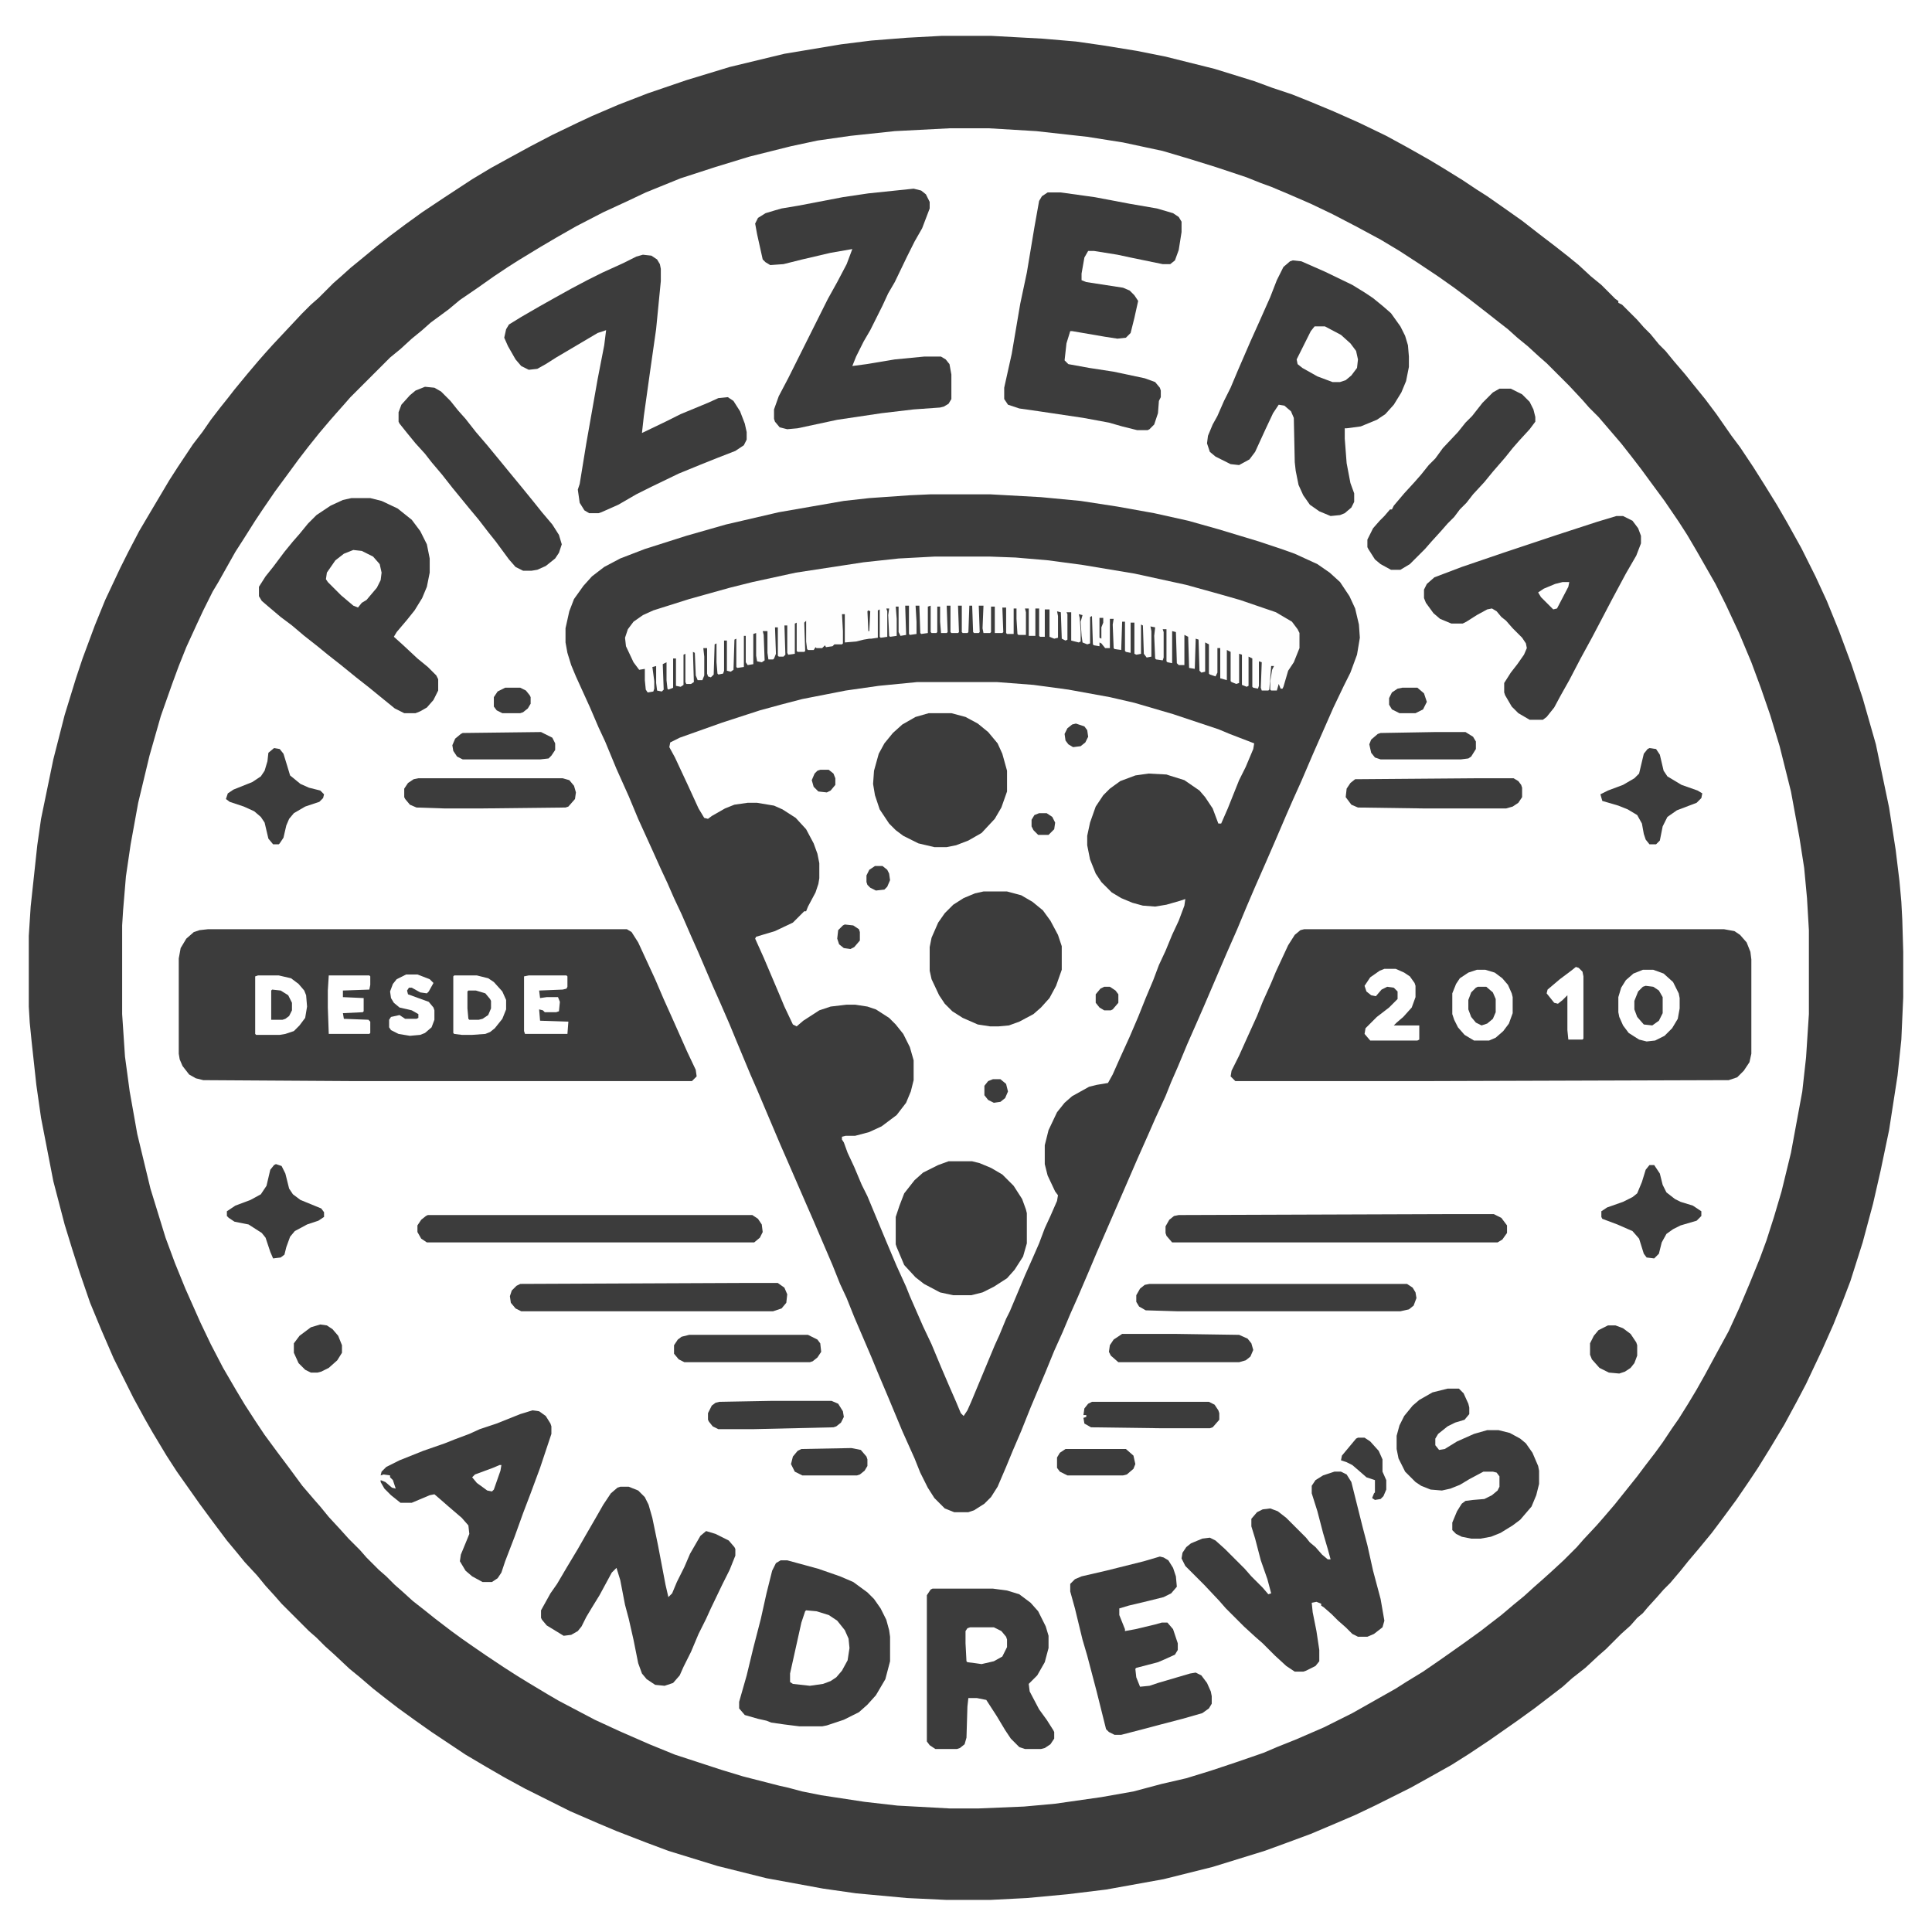 <?xml version="1.0" encoding="UTF-8"?>
<svg version="1.1" viewBox="0 0 2031 2048" width="1280" height="1280" xmlns="http://www.w3.org/2000/svg">
<path transform="translate(0)" d="m0 0h2031v2048h-2031z" fill="#fff"/>
<path transform="translate(0)" d="m0 0h2031v2048h-2031zm990 38-53 3-39 4-40 6-39 7-57 14-49 15-41 14-25 10-35 15-29 14-26 13-16 9-20 11-18 10-22 14-15 10-31 21-14 10-17 13-14 11-17 14-13 11-8 7-16 15-9 9-8 7-17 17-7 8-8 8-7 8-14 15-11 14-8 9-8 10-10 13-8 10-12 16-12 17-11 16-9 14-13 21-13 22-9 15-15 28-8 16-12 25-9 21-13 34-12 33-10 33-8 29-9 37-12 60-5 39-5 48-2 31v75l2 28 5 46 5 38 8 42 7 35 13 49 13 42 10 28 6 16 15 35 11 24 17 34 12 22 14 24 13 21 13 19 12 17 28 38 11 14 24 28 11 12 9 11 8 8 7 8 29 29 8 7 10 10 8 7 12 11 11 9 15 13 9 7 12 9 15 11 18 13 33 22 16 10 17 10 21 12 28 15 28 14 19 9 25 11 43 17 25 9 21 7 26 8 54 14 59 11 33 5 49 5 32 2 23 1h46l39-2 61-6 35-5 54-10 54-14 51-16 41-15 29-12 40-18 19-9 19-10 21-11 24-14 18-11 30-20 11-8 20-14 28-21 16-13 11-9 14-12 12-11 15-14 14-14 8-7 6-7 6-5 9-11 8-8 7-8 10-11 11-14 13-15 8-10 10-13 13-18 10-14 11-16 13-20 8-13 10-17 12-21 10-18 8-16 9-19 12-26 9-21 10-26 7-20 12-37 13-50 12-56 6-36 6-39 3-31 2-45v-48l-1-34-2-32-4-34-6-40-5-28-11-52-15-52-12-36-15-40-14-33-22-45-13-24-12-21-15-24-12-19-10-15-12-17-11-15-12-17-12-15-9-11-13-16-11-13-11-12-9-11-12-12-7-8-12-12h-2l-1-3-8-7-10-10-11-9-7-7-11-9-16-13-12-9-18-14-16-12-19-13-13-9-28-18-18-11-20-12-42-23-31-15-30-13-33-13-17-6-23-8-18-6-37-11-50-12-45-8-27-4-26-3-39-3-39-2z" fill="#fff"/>
<path transform="translate(990,38)" d="m0 0h52l55 3 35 3 28 4 37 6 30 6 52 13 42 13 19 7 21 7 20 8 24 10 27 12 29 14 22 12 23 13 15 9 21 13 15 10 11 7 20 14 17 12 18 14 17 13 14 11 11 9 13 12 11 9 15 15 3 2v2l4 2 16 16 7 8 7 7 9 11 7 7 9 11 12 14 8 10 13 16 12 16 16 23 9 12 14 21 12 19 13 21 11 19 15 27 15 30 12 26 13 32 13 35 12 36 14 49 14 67 7 45 4 33 2 22 1 19 1 34v48l-2 45-4 38-9 58-9 43-8 35-11 41-13 41-8 21-10 25-12 27-9 19-8 17-10 19-13 24-15 25-13 21-10 15-13 19-14 19-12 16-14 17-11 13-8 10-11 13-7 7-7 8-10 11-5 6-6 5-7 8-10 9-16 16-8 7-14 13-14 11-10 9-13 10-17 13-18 13-30 21-21 14-19 12-25 14-18 10-38 19-21 10-21 9-26 11-27 10-22 8-55 17-52 13-61 11-41 5-43 4-39 2h-46l-42-2-54-5-35-5-60-11-52-13-52-16-24-9-31-12-19-8-30-13-48-24-22-12-19-11-22-13-36-24-17-12-18-13-13-10-14-11-14-12-11-9-16-15-10-9-9-9-8-7-29-29-7-8-10-11-9-11-13-14-9-11-10-12-15-20-14-19-24-34-11-17-15-25-8-14-12-22-21-42-13-30-12-29-11-32-8-25-8-26-12-46-13-67-5-35-5-46-2-20-1-17v-75l2-31 7-65 4-28 13-63 12-47 12-39 7-21 13-35 11-27 16-34 8-16 12-23 13-22 19-32 9-14 16-24 10-13 9-13 10-13 8-10 7-9 14-17 11-13 7-8 9-10 30-32 10-10 8-7 16-16 8-7 10-9 11-9 17-14 14-11 16-12 18-13 24-16 29-19 20-12 20-11 22-12 23-12 27-13 15-7 28-12 31-12 41-14 46-14 58-14 60-10 32-4 38-3zm8 98-58 3-47 5-35 5-28 6-44 11-36 11-37 12-37 15-19 9-26 12-29 15-21 12-17 10-23 14-11 7-15 10-17 12-19 13-12 10-19 14-9 8-11 9-12 11-11 9-42 42-7 8-8 9-7 8-11 13-12 15-10 13-11 15-14 19-13 19-8 12-12 19-9 14-18 32-6 10-10 20-7 15-11 24-8 20-7 19-12 34-12 42-12 50-8 44-5 34-3 36-1 16v94l3 45 5 37 8 45 14 58 16 52 10 27 11 27 16 36 11 23 13 25 14 24 9 15 11 17 10 15 14 19 12 16 14 19 12 14 7 8 9 11 12 13 9 10 12 12 7 8 13 13 8 7 9 9 8 7 11 10 14 11 10 8 17 13 11 8 10 7 16 11 18 12 14 9 13 8 20 12 12 7 38 20 26 12 32 14 27 11 49 16 23 7 39 10 9 2 15 4 20 4 46 7 35 4 55 3h31l48-2 33-3 49-7 34-6 30-8 26-6 26-8 27-9 29-10 14-6 20-8 30-13 30-15 46-26 11-7 18-11 16-11 10-7 17-12 18-13 9-7 13-10 13-11 11-9 11-10 8-7 10-9 13-12 14-14 7-8 14-15 7-8 12-14 24-30 9-12 10-13 8-11 10-15 7-10 10-16 9-15 9-16 13-24 12-22 11-24 11-26 11-27 7-19 8-25 8-27 10-41 12-65 4-36 3-46v-89l-2-34-3-32-5-32-9-49-12-48-10-33-10-29-10-27-13-31-14-30-11-22-20-35-10-17-9-14-15-22-14-19-11-15-10-13-11-14-24-28-10-10-7-8-14-15-24-24-8-7-12-11-11-9-10-9-9-7-14-11-18-14-16-12-17-12-21-14-20-13-20-12-26-14-25-13-23-11-23-10-19-8-11-4-15-6-33-11-29-9-27-8-42-9-38-6-54-6-50-3z" fill="#3C3C3C"/>
<path transform="translate(978,524)" d="m0 0h63l54 3 42 4 39 6 39 7 36 8 32 9 43 13 24 8 14 5 24 11 13 9 11 10 10 15 6 13 4 17 1 14-3 18-7 19-7 14-11 23-22 50-12 28-9 20-7 16-12 28-10 23-11 25-9 21-10 24-11 25-24 56-7 16-11 25-10 24-7 16-6 15-11 24-7 16-12 27-13 30-30 69-8 19-12 28-8 18-8 19-9 20-9 22-16 38-10 25-9 21-7 17-9 21-7 11-7 7-11 7-6 2h-15l-10-4-11-11-7-11-8-16-6-15-13-29-15-36-11-26-7-17-18-42-8-20-7-15-8-20-21-49-7-16-20-46-7-16-14-33-11-26-7-16-15-36-7-17-10-23-8-18-15-35-8-18-10-23-8-17-7-16-7-15-9-20-15-33-10-24-13-29-12-29-7-15-9-21-15-33-5-12-4-13-2-11v-15l4-18 5-13 10-14 9-10 13-10 17-9 26-10 44-14 42-12 56-13 69-12 27-3 43-3z" fill="#3C3C3C"/>
<path transform="translate(964,723)" d="m0 0h84l39 3 37 5 44 8 26 6 41 12 48 16 12 5 26 10-1 6-8 19-7 14-12 30-7 16h-3l-6-16-8-12-6-7-16-11-16-5-3-1-19-1-14 2-16 6-11 8-7 7-8 12-6 17-3 14v10l3 15 6 15 6 9 11 11 10 6 12 5 11 3 13 1 12-2 14-4 6-2-1 7-6 16-7 15-7 17-7 15-6 16-8 19-8 20-9 21-10 22-8 18-5 9-12 2-8 2-18 10-8 7-8 10-9 19-4 16v20l3 12 8 17 3 4-1 6-7 16-6 13-6 16-7 16-8 18-16 38-4 8-7 17-5 11-25 60-4 9-4 6-3-3-5-12-7-16-9-21-10-24-9-19-14-32-4-10-10-22-11-26-20-48-6-12-8-19-7-15-4-11-2-3v-3l4-1h10l15-4 13-6 16-12 10-13 5-12 3-12v-21l-4-14-7-14-8-10-7-7-14-9-9-3-13-2h-9l-17 2-12 4-17 11-7 6-4-2-9-19-5-12-17-40-9-20 1-2 20-6 19-9 12-12h2l2-5 8-15 3-9 1-6v-16l-2-10-4-11-8-15-11-12-14-9-9-4-18-3h-10l-14 2-10 4-14 8-4 3-4-1-6-10-11-24-14-30-6-11 1-5 10-5 45-16 40-13 22-6 23-6 46-9 35-5z" fill="#fff"/>
<path transform="translate(1374,985)" d="m0 0h445l11 2 6 4 7 8 4 10 1 8v100l-2 9-6 9-7 7-9 3-318 1h-205l-5-5 1-6 8-16 9-20 10-22 6-15 9-20 5-12 13-28 7-11 6-5z" fill="#3C3C3C"/>
<path transform="translate(212,985)" d="m0 0h444l5 3 7 11 18 39 9 21 9 20 16 36 9 19 1 7-5 5h-360l-158-1-8-2-7-4-7-9-3-7-1-6v-101l2-11 6-10 8-7 6-2z" fill="#3C3C3C"/>
<path transform="translate(982,590)" d="m0 0h59l27 1 35 3 37 5 54 9 55 12 36 10 21 6 38 13 17 10 6 8 2 4v16l-6 15-6 9-5 17-1 2h-2l-2-5-2 7h-6l-1-1v-9l2-12 2-4h-3l-2 25-1 1h-7l-1-3 1-27-3-1v26l-1 3-5-1-1-1v-30l-4-2v31l-2 1-5-2v-32l-3-1v31l-3 1-5-2-1-1v-31l-4-2v32l-7-2v-32h-3v26l-2 4-6-2-1-1v-31l-4-2v31l-4 1-2-2-1-33-3-1-1 32-6-1-1-33-4-2v32h-6l-2-2-1-33-4-1v34l-5-1-1-1v-34h-4l1 3v27l-1 3-7-1-1-1-1-24 1-9-5-1 1 5v27l-5 1-3-4-1-30-2-1v31l-5 1-2-1v-33h-4v32l-5-1-1-1v-31h-3l-1 30-7-1-1-1-1-25 1-6h-4v31h-5l-4-5-2-1v4l-6-1-1-1-1-30-2 1v28l-3 1-5-2-1-7-1-15 2-7-4-1 1 4 1 14v11l-2 1-8-2v-30h-5l1 2v27l-2 1-4-2-1-28-4-1 1 5v23l-4 1-5-2v-29h-5v29h-5l-1-1v-29h-4v29h-7v-29h-4l1 4v24h-8l-1-1-1-16v-11h-3v27h-7l-1-1v-27h-4l1 26-1 1h-8v-28h-4v27l-1 1h-7l-1-5 1-24h-5l1 28-1 1h-5l-1-1-1-28h-3l-1 28-1 1h-5l-1-1v-28h-4l1 28-1 1h-7l-1-1v-28h-4l1 28-1 1h-6l-1-12v-16h-3v27l-1 1h-5l-1-1v-28l-3 1v28l-7 1-1-1-1-29h-4l1 17v13l-7 1-1-1v-30h-4l1 31-6 1-2-4v-27h-3l1 13v18l-7 1-1-1-1-22 1-7h-3l1 3v27l-7 1-1-1v-29l-2 1v29l-7 1h-2l-6 1-8 2-12 1v-30h-3l1 18v13l-1 1h-8l-2 2-7 1-1-2-3 3h-6l-1-1-2 3h-6l-1-1-1-8v-22l-2 2 1 30-1 1h-7l-1-1v-30l-2 1v32l-7 1-1-2v-29h-3l1 31-2 2h-5l-1-1v-30h-3l1 28-2 5-1 1h-5l-1-7v-23h-5l1 4 1 27-3 2-5-1-1-6v-24l-3 1v32l-6 1-2-3v-28h-2v33l-7 1-1-1v-30l-2 1-1 32-3 2-4-1v-32h-3v32l-1 3-5 1-1-1-1-12v-20l-2 1-1 32-3 3-3-1-1-3v-27h-4l1 9v20l-2 5h-5l-2-5-1-24-2-1 1 32-3 2h-5l-1-2v-30l-2 1v32l-3 2-5-1v-29h-3v31l-5 2-1-1-1-9v-19l-4 2 1 27-2 2-5-1-1-8v-18l-4 1 2 15v8l-1 3-6 1-2-3-1-10v-12l-6 1-6-8-8-17-1-9 3-9 6-8 10-7 11-5 38-12 43-12 24-6 46-10 72-11 37-4z" fill="#FEFEFE"/>
<path transform="translate(1362,276)" d="m0 0 9 1 25 11 29 14 13 8 9 6 11 9 8 7 10 14 5 10 3 10 1 12v11l-3 15-5 12-8 13-9 10-9 6-17 7-15 2h-2v11l2 26 4 21 4 11v9l-3 6-7 6-5 2-10 1-12-5-10-7-7-10-5-11-3-15-1-9-1-47-3-7-7-6-6-1-6 9-8 17-11 24-6 8-11 6-9-1-16-8-6-5-3-9 1-8 5-12 5-9 7-16 7-14 8-19 13-30 9-20 12-27 7-18 7-14 7-6z" fill="#3C3C3C"/>
<path transform="translate(960,200)" d="m0 0 8 2 5 4 4 8v7l-8 21-8 14-8 16-13 27-7 12-6 13-13 26-7 12-8 16-4 10 15-2 30-5 31-3h18l5 3 4 5 2 11v26l-3 5-5 3-4 1-28 2-34 4-47 7-42 9-11 1-8-2-5-6-1-3v-10l5-14 10-19 42-84 10-18 10-19 6-16-23 4-30 7-20 5-14 1-5-3-3-3-6-27-2-11 3-6 8-5 10-3 7-2 18-3 47-9 27-4z" fill="#3C3C3C"/>
<path transform="translate(673,270)" d="m0 0 9 1 6 4 3 5 1 5v13l-5 51-6 42-7 50-2 18 25-12 16-8 29-12 11-5 10-1 6 4 7 11 5 13 2 9v8l-3 6-9 6-18 7-20 8-22 9-29 14-16 8-19 11-18 8-3 1h-10l-5-3-5-8-2-14 2-6 7-43 12-68 7-36 2-16-9 3-44 26-11 7-9 5-9 1-8-4-6-7-8-14-4-9 2-9 3-5 13-8 19-11 16-9 18-10 17-9 16-8 22-10 14-7z" fill="#3C3C3C"/>
<path transform="translate(1102,204)" d="m0 0h14l36 5 37 7 29 5 17 5 6 4 3 5v11l-3 19-4 11-5 4h-8l-34-7-14-3-25-4h-6l-4 7-3 17v7l5 2 39 6 7 3 5 5 4 6-4 18-4 16-5 5-9 1-13-2-35-6h-2l-4 13-2 18 4 4 22 4 26 4 33 7 11 4 5 6 1 3v7l-2 4-1 13-4 12-5 5-2 1h-11l-16-4-14-4-27-5-47-7-21-3-12-4-4-6v-12l8-36 9-53 7-33 8-48 5-28 3-5z" fill="#3C3C3C"/>
<path transform="translate(364,528)" d="m0 0h20l12 3 17 8 15 12 9 12 7 14 3 15v15l-3 15-5 12-8 13-8 10-11 13-3 5 10 9 15 14 11 9 9 9 2 4v12l-5 10-7 8-7 4-5 2h-12l-10-5-16-13-11-9-14-11-16-13-14-11-11-9-14-11-13-11-12-9-13-11-7-6-3-5v-10l7-11 8-10 12-16 9-11 7-8 9-11 9-9 15-10 13-6z" fill="#3C3C3C"/>
<path transform="translate(1705,547)" d="m0 0h7l10 5 6 8 3 8v8l-5 13-11 19-15 28-11 21-10 19-12 22-12 23-9 16-7 13-8 10-4 3h-14l-12-7-7-7-7-12-1-3v-10l7-11 7-9 7-10 3-7-1-5-4-6-10-10-7-8-5-4-5-6-5-3-5 1-11 6-11 7-4 2h-12l-12-5-7-6-8-11-2-5v-9l3-6 8-7 29-11 44-15 57-19 43-14z" fill="#3C3C3C"/>
<path transform="translate(1406,1560)" d="m0 0h7l6 3 5 8 12 48 5 19 6 27 8 30 4 23-2 7-9 7-7 3h-10l-6-3-7-7-8-7-7-7-8-7-3-2v-2l-5-2-5 1 1 10 4 20 3 20v12l-4 5-10 5-3 1h-9l-9-6-12-11-13-13-8-7-12-11-19-19-7-8-16-17-20-20-4-8 1-6 4-6 5-4 12-5 8-1 6 3 10 9 21 21 7 8 12 12 6 7 3-1-4-15-7-20-6-23-4-13v-8l6-7 6-3 8-1 8 3 9 7 21 21 4 5 6 5 7 8 6 5h3l-3-11-5-17-6-23-6-19v-8l4-6 8-5z" fill="#3C3C3C"/>
<path transform="translate(819,1654)" d="m0 0h7l33 9 23 8 14 6 15 11 7 7 7 10 6 12 3 11 1 7v26l-5 19-10 17-9 10-9 8-16 8-18 6-5 1h-24l-16-2-14-2-5-2-9-2-14-4-6-7v-7l8-28 7-29 8-31 6-27 6-24 4-8z" fill="#3C3C3C"/>
<path transform="translate(649,1576)" d="m0 0h9l10 4 7 7 4 8 4 14 6 29 8 42 3 13 4-4 5-12 8-16 6-14 11-19 6-5 10 3 14 7 6 7 1 2v7l-6 15-8 16-12 25-5 11-8 16-8 19-8 16-4 9-7 8-9 3-10-1-9-6-5-6-4-11-5-25-5-22-4-15-5-26-4-13-5 5-13 24-8 13-6 10-5 10-4 5-7 4-8 1-18-11-5-6-1-2v-8l10-18 7-10 10-17 12-20 8-14 11-19 8-14 8-12 7-6z" fill="#3C3C3C"/>
<path transform="translate(980,1684)" d="m0 0h64l15 2 13 4 12 9 8 9 8 16 3 10v13l-4 15-8 14-9 9 1 8 10 19 8 11 7 11 1 2v7l-4 6-6 4-4 1h-17l-6-2-9-9-6-9-9-15-11-17-10-2h-9l-1 9-1 33-2 7-5 4-3 1h-23l-6-4-3-4v-155l4-6z" fill="#3C3C3C"/>
<path transform="translate(1034,945)" d="m0 0h25l15 4 12 7 11 9 8 11 8 15 4 12v25l-6 17-7 13-9 10-8 7-15 8-11 4-11 1h-9l-13-2-16-7-11-7-8-8-6-9-8-17-2-9v-25l2-10 7-16 7-10 9-9 11-7 12-5z" fill="#3C3C3C"/>
<path transform="translate(976,756)" d="m0 0h24l15 4 13 7 11 9 10 12 5 11 5 18v22l-6 17-7 12-14 15-14 8-13 5-10 2h-13l-17-4-16-8-8-6-7-7-10-15-5-15-2-12 1-14 5-18 6-11 9-11 10-9 14-8z" fill="#3C3C3C"/>
<path transform="translate(997,1231)" d="m0 0h25l8 2 12 5 12 7 12 12 9 14 4 11 1 4v32l-4 14-9 14-8 9-14 9-12 6-12 3h-19l-14-3-17-9-9-7-12-13-8-19-1-3v-29l4-12 5-13 11-14 9-8 16-8z" fill="#3C3C3C"/>
<path transform="translate(556,1495)" d="m0 0 7 1 7 5 5 8 1 3v8l-12 36-10 27-8 21-9 25-10 26-4 12-4 6-6 4h-10l-11-6-7-6-6-10 1-7 7-17 2-5-1-9-7-8-14-12-8-7-7-6-5 1-19 8h-12l-10-8-7-7-4-7v-2l5 2 7 6 4 1-3-9-3-3v-2l-7-1-3 1 1-4 5-5 14-7 25-10 23-8 10-4 16-6 11-5 18-6 25-10z" fill="#3C3C3C"/>
<path transform="translate(1221,1650)" d="m0 0 4 1 5 3 5 8 3 9 1 11-6 7-8 4-16 4-21 5-10 3v7l6 15v2l11-2 21-5 7-2h6l6 7 5 15v7l-3 5-11 5-7 3-23 6-1 1 1 9 4 10 10-1 9-3 34-10 6-1 6 3 6 8 4 9 1 5v8l-3 5-7 5-21 6-23 6-15 4-27 7h-7l-6-3-3-3-10-40-10-38-5-17-8-33-5-18v-8l5-5 7-3 26-6 40-10z" fill="#3C3C3C"/>
<path transform="translate(1526,1472)" d="m0 0h12l5 5 5 11 1 4v7l-5 6-10 3-8 4-10 8-3 5v7l4 5 6-1 13-8 18-8 14-4h12l12 3 11 6 6 5 7 10 6 14 1 5v14l-3 12-5 12-12 14-8 6-13 8-10 4-11 2h-10l-10-2-6-3-4-4v-8l5-12 5-8 4-3 8-1 12-1 8-4 6-5 2-4v-11l-3-4-4-1h-10l-15 8-10 6-10 4-9 2-12-1-10-4-6-4-11-11-7-14-2-10v-14l3-11 5-10 9-11 7-6 14-8z" fill="#3C3C3C"/>
<path transform="translate(442,410)" d="m0 0 10 1 7 4 10 10 8 10 8 9 11 14 12 14 14 17 9 11 14 17 13 16 8 10 11 13 7 11 3 10-3 9-4 6-10 8-9 4-6 1h-9l-8-4-7-8-14-19-8-10-10-13-10-12-18-22-11-14-11-13-7-9-10-11-9-11-8-10-1-2v-10l3-8 9-10 6-5z" fill="#3C3C3C"/>
<path transform="translate(1581,412)" d="m0 0h12l12 6 8 8 4 8 2 8v5l-6 8-11 12-7 8-8 10-13 15-9 11-12 13-7 9-7 7-6 8-7 7-7 8-10 11-7 8-16 16-10 6h-10l-11-6-6-5-7-11-1-2v-8l6-12 7-8 5-5 6-7h2l2-4 11-13 11-12 7-8 8-10 7-7 8-11 16-17 8-10 7-7 11-14 11-11z" fill="#3C3C3C"/>
<path transform="translate(445,1288)" d="m0 0h344l6 4 4 6 1 8-3 6-6 5h-347l-6-4-4-7v-7l4-6 5-4z" fill="#3C3C3C"/>
<path transform="translate(1533,1287)" d="m0 0h42l8 4 6 8v8l-5 7-5 3h-345l-6-7-1-3v-7l4-7 5-4 5-1z" fill="#3C3C3C"/>
<path transform="translate(1210,1361)" d="m0 0h273l6 4 3 5 1 6-3 8-5 4-9 2h-237l-33-1-7-4-3-5v-7l4-7 5-4z" fill="#3C3C3C"/>
<path transform="translate(777,1360)" d="m0 0h39l7 5 3 7-1 9-5 6-9 3h-267l-6-3-5-6-1-7 2-6 5-5 4-2z" fill="#3C3C3C"/>
<path transform="translate(1556,825)" d="m0 0h40l5 3 3 4 1 3v10l-4 6-6 4-7 2h-86l-71-1-7-3-6-8 1-9 4-6 5-4z" fill="#3C3C3C"/>
<path transform="translate(435,825)" d="m0 0h153l7 2 5 6 2 7-1 7-7 8-3 1-90 1h-38l-30-1-7-3-5-6-1-2v-9l4-6 6-4z" fill="#3C3C3C"/>
<path transform="translate(722,1415)" d="m0 0h126l10 5 3 4 1 9-4 6-5 4-3 1h-133l-6-3-5-6v-9l4-6 4-3z" fill="#3C3C3C"/>
<path transform="translate(1181,1414)" d="m0 0h57l67 1 9 4 4 5 2 7-3 7-5 4-7 2h-128l-8-7-2-4 1-7 4-6z" fill="#3C3C3C"/>
<path transform="translate(1740,793)" d="m0 0 7 1 4 6 4 17 4 6 15 9 17 6 5 3-1 5-5 5-21 8-10 7-5 10-3 15-4 4h-7l-4-5-2-6-2-11-5-9-10-6-10-4-17-5-2-7 8-4 16-6 12-7 5-5 5-21 4-5z" fill="#3C3C3C"/>
<path transform="translate(1740,1235)" d="m0 0h5l6 9 3 12 4 8 9 7 6 3 13 4 9 6v5l-5 5-17 5-8 4-7 5-5 9-3 12-5 5-8-1-3-4-5-16-7-8-16-7-16-6-1-2v-6l6-4 17-6 10-5 5-4 5-12 4-13z" fill="#3C3C3C"/>
<path transform="translate(284,1234)" d="m0 0 6 2 4 8 4 16 4 6 8 6 22 9 3 4v5l-6 4-12 4-13 7-5 6-4 11-2 8-4 3-8 1-3-7-5-15-4-5-14-9-15-3-6-4-2-2v-5l9-6 16-6 11-6 6-9 4-17 4-5z" fill="#3C3C3C"/>
<path transform="translate(282,793)" d="m0 0 6 1 4 5 4 13 3 10 11 9 9 4 12 3 4 4-1 4-4 4-15 5-12 7-5 6-3 7-3 13-4 6-1 1h-6l-5-6-4-17-4-6-7-6-11-5-15-5-4-3 2-6 6-4 20-8 9-6 4-6 3-10 1-9z" fill="#3C3C3C"/>
<path transform="translate(809,1485)" d="m0 0h64l7 3 5 8 1 6-3 6-5 4-3 1-86 2h-36l-6-3-4-5-1-2v-7l4-8 4-3 4-1z" fill="#3C3C3C"/>
<path transform="translate(1733,1028)" d="m0 0h11l11 4 10 9 6 12 1 5v11l-2 11-6 10-8 8-10 5-9 1-8-2-11-7-6-8-4-9-1-5v-16l3-10 5-8 8-7z" fill="#fff"/>
<path transform="translate(1557,1028)" d="m0 0h9l10 3 8 6 6 7 4 9 1 4v17l-4 11-6 8-8 7-7 3h-16l-10-6-7-8-4-8-2-6v-22l4-10 4-6 9-6z" fill="#fff"/>
<path transform="translate(1149,1486)" d="m0 0h124l6 3 4 6 1 3v7l-7 8-3 1h-51l-75-1-7-4-1-6 3-1v-2h-3l1-7 4-5z" fill="#3C3C3C"/>
<path transform="translate(846,1707)" d="m0 0 11 1 13 4 9 6 8 10 4 9 1 10-2 13-6 11-6 7-6 4-8 3-14 2-18-2-3-2v-9l12-54 4-12z" fill="#fff"/>
<path transform="translate(265,1034)" d="m0 0h22l13 3 8 6 6 7 2 5 1 12-2 12-6 8-6 6-9 3-6 1h-25l-1-1v-61z" fill="#fff"/>
<path transform="translate(473,1034)" d="m0 0h24l12 3 6 4 9 10 4 9v10l-4 10-8 10-5 4-5 2-14 1h-11l-8-1-1-1v-60z" fill="#fff"/>
<path transform="translate(1513,776)" d="m0 0h32l8 5 3 5v8l-5 8-3 2-8 1h-85l-6-2-4-5-2-9 2-5 7-6 3-1z" fill="#3C3C3C"/>
<path transform="translate(565,776)" d="m0 0 12 6 3 6v7l-4 6-3 3-9 1h-82l-6-3-4-6-1-6 3-7 6-5 2-1z" fill="#3C3C3C"/>
<path transform="translate(1459,1027)" d="m0 0h12l9 4 6 4 5 7 1 3v12l-4 11-9 10-7 6-3 3h27v15l-2 1h-50l-6-7 1-6 12-12 13-10 9-9v-8l-4-4-7-1-6 3-6 7-5-1-5-4-2-6 6-9 10-7z" fill="#fff"/>
<path transform="translate(1385,346)" d="m0 0h11l17 9 10 9 6 8 2 9-1 9-6 8-6 5-6 2h-8l-16-6-16-9-5-4-1-5 15-30z" fill="#fff"/>
<path transform="translate(366,583)" d="m0 0 9 1 12 6 7 8 2 9-1 8-4 8-11 13-5 3-4 5-5-2-13-11-14-14-2-3 1-7 9-13 9-7z" fill="#fff"/>
<path transform="translate(1121,1536)" d="m0 0h64l8 7 2 9-2 5-7 6-4 1h-59l-8-4-3-4v-11l3-5z" fill="#3C3C3C"/>
<path transform="translate(340,1034)" d="m0 0h43l1 1v9l-1 5-28 1v7l22 1v14l-1 1-21 1 1 6 26 1 2 2v12l-1 1h-43l-1-28v-18z" fill="#fff"/>
<path transform="translate(552,1034)" d="m0 0h40l1 1v11l-1 2-4 1-25 1 1 8 7-1h12l2 5-1 10-3 1h-12l-2-2-4-1 1 12 30 1-1 13h-45l-1-3v-58z" fill="#fff"/>
<path transform="translate(894,1535)" d="m0 0 10 2 6 7 1 3v7l-3 5-5 4-3 1h-58l-8-4-4-8 2-8 5-6 4-2z" fill="#3C3C3C"/>
<path transform="translate(422,1033)" d="m0 0h12l13 5 4 4-5 9-2 2-7-1-9-5h-3l-2 3 1 4 22 8 5 6 1 3v10l-3 8-7 6-5 2-11 1-12-2-8-4-2-3v-8l2-3 9-2 6 4h12l2-1v-4l-7-4-13-3-6-5-3-5-1-7 3-8 4-5z" fill="#fff"/>
<path transform="translate(1696,1405)" d="m0 0h8l8 3 8 6 6 9 1 3v11l-3 8-4 5-6 4-6 2-11-1-10-5-8-9-2-5v-12l4-8 5-6z" fill="#3C3C3C"/>
<path transform="translate(331,1404)" d="m0 0 7 1 6 4 6 7 4 10v8l-5 8-9 8-8 4-4 1h-7l-6-3-7-7-5-11v-10l6-8 12-9z" fill="#3C3C3C"/>
<path transform="translate(1662,1025)" d="m0 0 3 1 4 4 1 5v66l-1 1h-15l-1-10v-37l-5 5-5 4-4-1-8-10 1-4 13-11 12-9z" fill="#fff"/>
<path transform="translate(1431,1524)" d="m0 0h7l6 4 9 10 4 9v13l4 9v10l-3 7-3 3-6 1-3-2 2-5 1-1v-13l-9-3-8-7-7-6-6-3-6-2 1-5 15-18z" fill="#3C3C3C"/>
<path transform="translate(1020,1725)" d="m0 0h25l8 4 5 6 1 3v8l-5 10-9 5-13 3-7-1-8-1-1-1-1-19v-13l2-3z" fill="#fff"/>
<path transform="translate(1736,1045)" d="m0 0 8 1 6 4 4 7v17l-4 8-7 5-9-1-7-8-3-8v-9l4-10 5-5z" fill="#3C3C3C"/>
<path transform="translate(1558,1046)" d="m0 0h9l7 6 3 7v14l-3 7-6 5-6 2-6-3-5-6-3-8v-10l3-8 5-5z" fill="#3C3C3C"/>
<path transform="translate(527,729)" d="m0 0h16l6 3 4 5 1 2v7l-3 5-5 4-3 1h-19l-6-3-3-4v-10l4-6z" fill="#3C3C3C"/>
<path transform="translate(1478,729)" d="m0 0h16l7 6 3 9-4 8-8 4h-17l-8-4-3-5v-7l3-6 6-4z" fill="#3C3C3C"/>
<path transform="translate(488,1050)" d="m0 0h8l10 3 5 6 1 2v8l-3 7-6 4-4 1h-10l-1-1-1-11v-18z" fill="#3C3C3C"/>
<path transform="translate(280,1049)" d="m0 0 9 1 8 5 4 8v8l-3 6-4 3-3 1h-12v-31z" fill="#3C3C3C"/>
<path transform="translate(1648,617)" d="m0 0h7l-1 5-12 23-4 1-13-13-3-5 6-4 12-5z" fill="#fff"/>
<path transform="translate(919,918)" d="m0 0h8l5 4 2 4 1 7-3 7-3 3-9 1-6-3-3-3-1-3v-7l3-6z" fill="#3C3C3C"/>
<path transform="translate(1044,1144)" d="m0 0h8l6 5 2 8-3 7-5 4-7 1-6-3-4-5v-10l4-5z" fill="#3C3C3C"/>
<path transform="translate(887,980)" d="m0 0 9 1 6 4 1 3v9l-6 7-4 2-7-1-5-4-2-6 1-9 5-5z" fill="#3C3C3C"/>
<path transform="translate(1162,1046)" d="m0 0h6l6 4 3 4v9l-6 7-2 1h-7l-5-3-4-5v-9l5-6z" fill="#3C3C3C"/>
<path transform="translate(861,816)" d="m0 0h9l5 4 2 5v7l-5 6-4 2-9-1-5-5-2-7 3-7 3-3z" fill="#3C3C3C"/>
<path transform="translate(1093,862)" d="m0 0h8l6 4 3 6-1 7-6 6h-11l-5-5-2-4v-7l3-5z" fill="#3C3C3C"/>
<path transform="translate(1132,767)" d="m0 0 9 3 3 4 1 7-3 6-5 4-8 1-5-3-3-4-1-7 3-6 5-4z" fill="#3C3C3C"/>
<path transform="translate(521,1553)" d="m0 0h2l-1 6-7 20-2 2-5-1-11-8-5-6 3-3 19-7z" fill="#fff"/>
<path transform="translate(1157,655)" d="m0 0h4v5l-2 5v12l-2-1z" fill="#3C3C3C"/>
<path transform="translate(912,647)" d="m0 0 2 1-1 21h-1l-1-21z" fill="#3C3C3C"/>
</svg>
